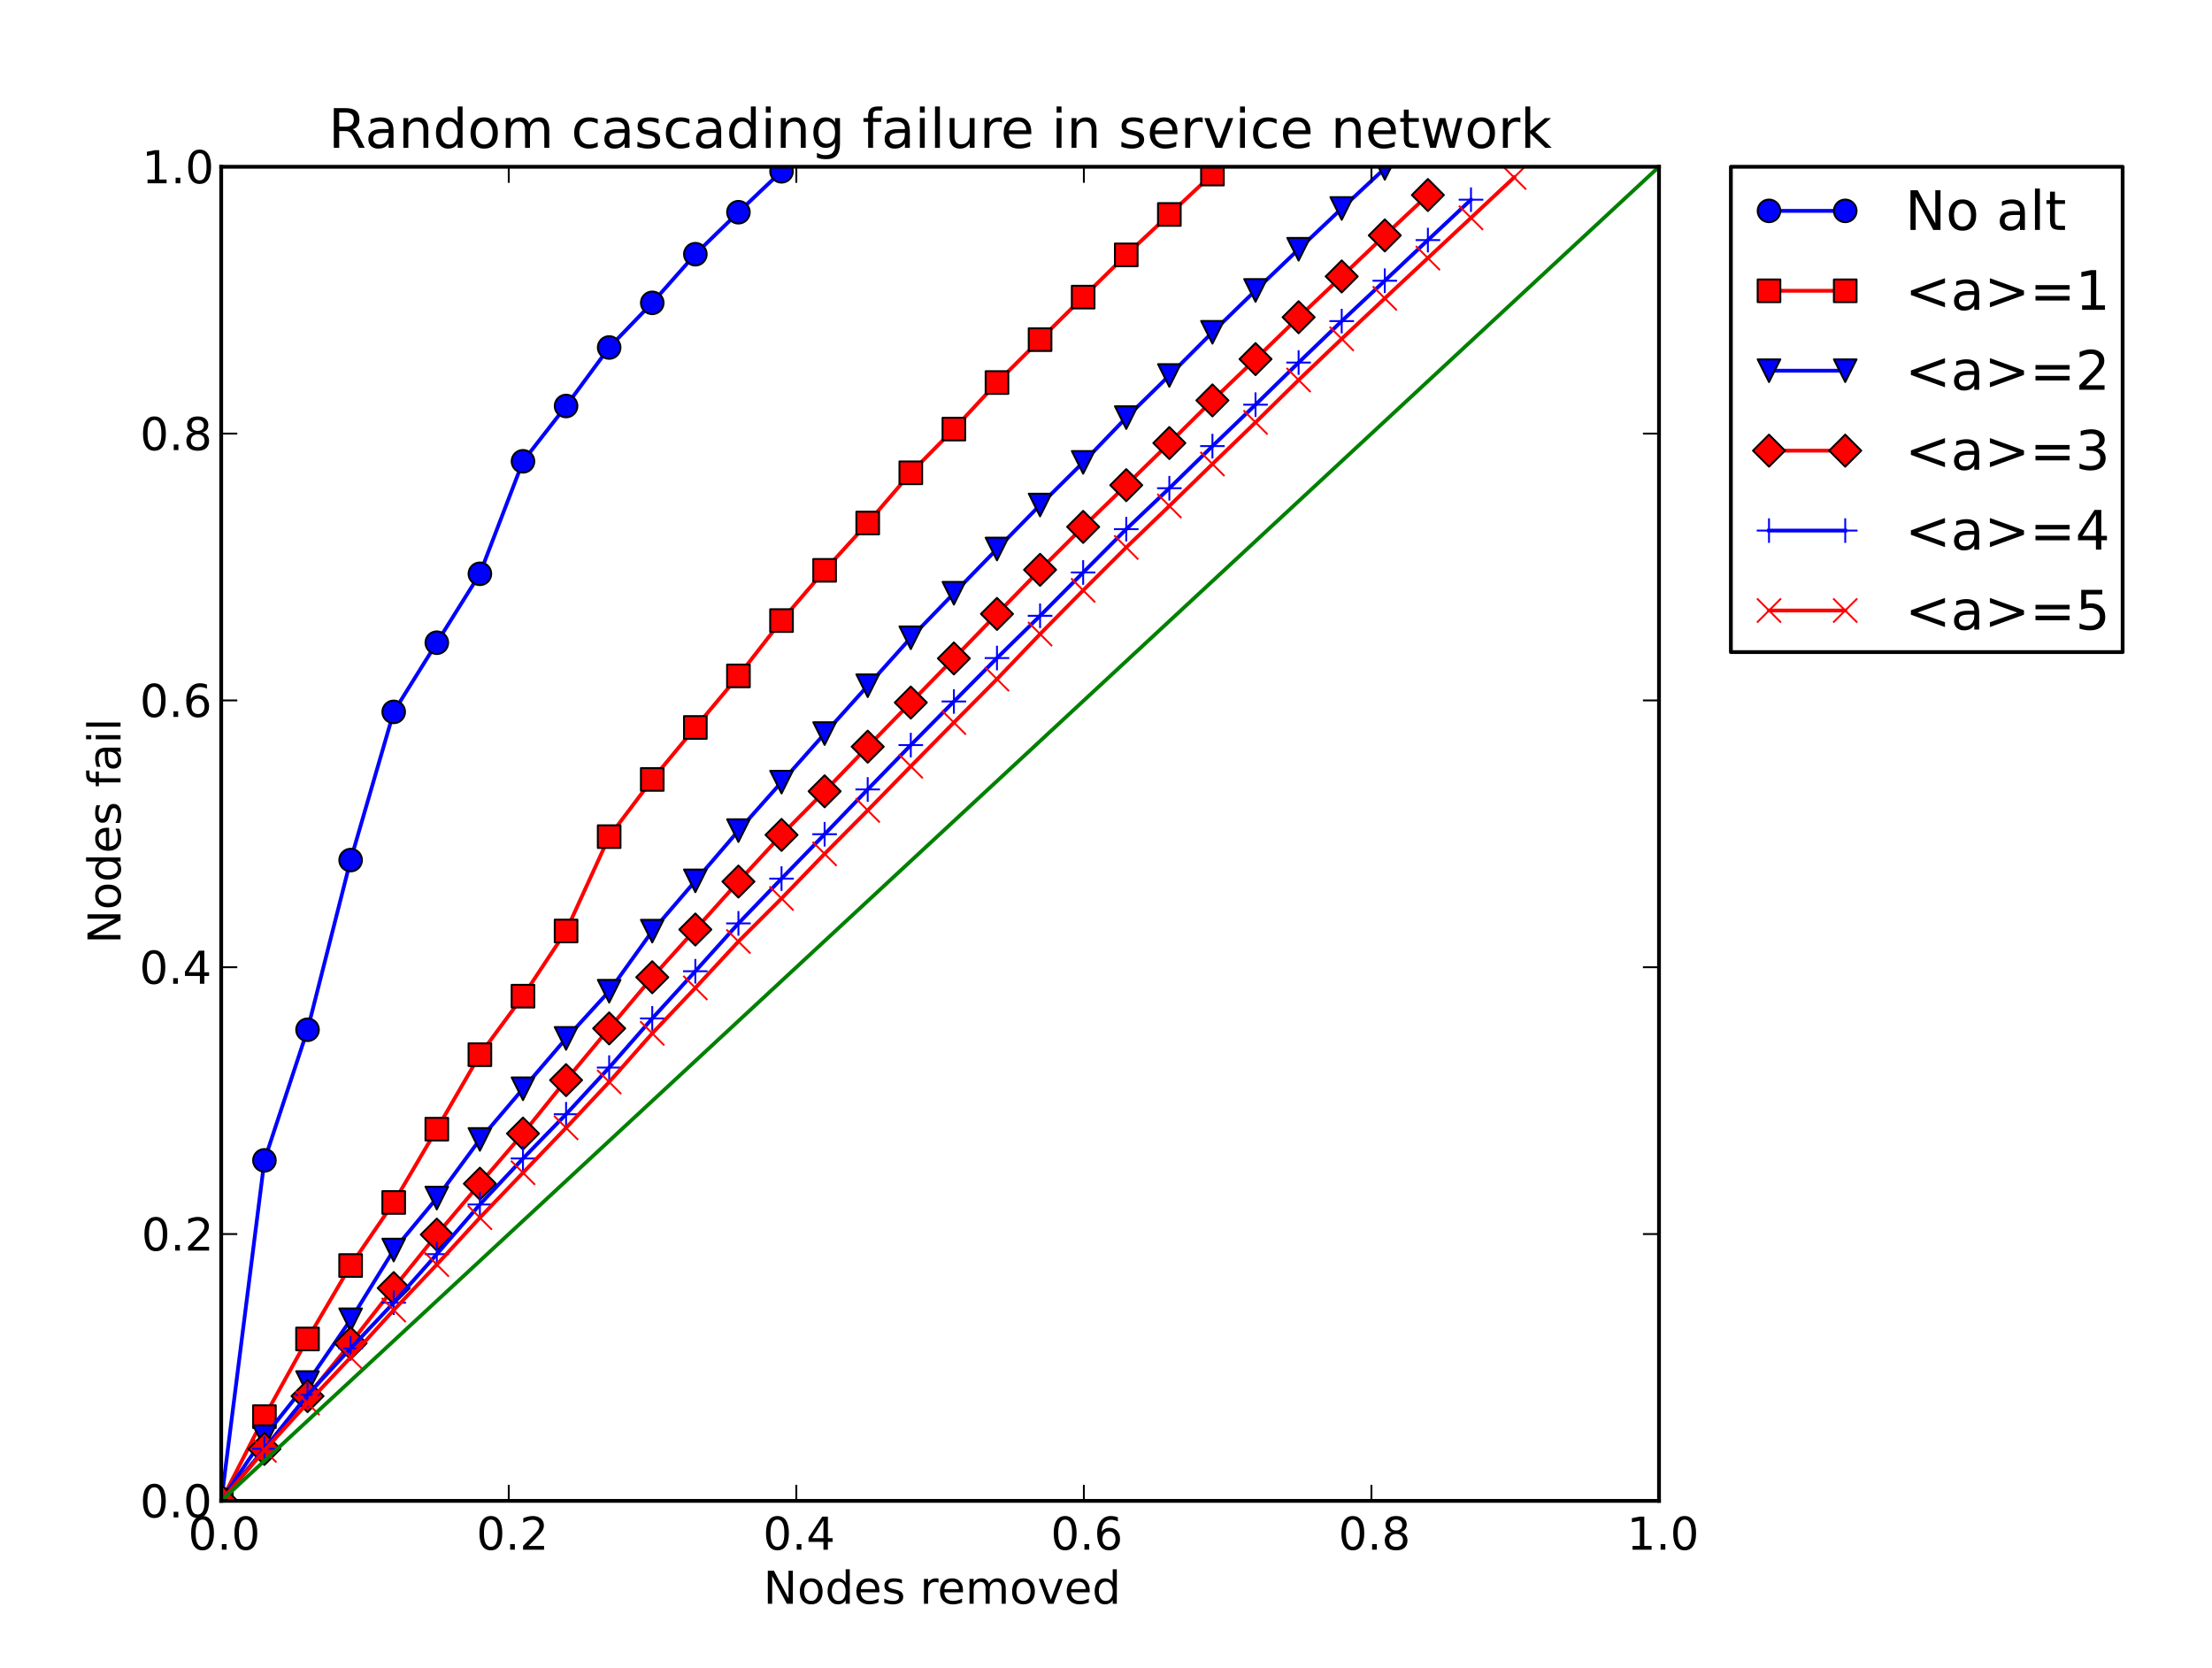 <?xml version="1.0" encoding="utf-8" standalone="no"?>
<!DOCTYPE svg PUBLIC "-//W3C//DTD SVG 1.1//EN"
  "http://www.w3.org/Graphics/SVG/1.1/DTD/svg11.dtd">
<!-- Created with matplotlib (http://matplotlib.sourceforge.net/) -->
<svg height="441pt" version="1.1" viewBox="0 0 585 441" width="585pt" xmlns="http://www.w3.org/2000/svg" xmlns:xlink="http://www.w3.org/1999/xlink">
 <defs>
  <style type="text/css">
*{stroke-linecap:square;stroke-linejoin:round;}
  </style>
 </defs>
 <g id="figure_1">
  <g id="patch_1">
   <path d="
M0 441
L585 441
L585 0
L0 0
z
" style="fill:#ffffff;"/>
  </g>
  <g id="axes_1">
   <g id="patch_2">
    <path d="
M58.5 396.9
L438.75 396.9
L438.75 44.1
L58.5 44.1
z
" style="fill:#ffffff;"/>
   </g>
   <g id="line2d_1">
    <path clip-path="url(#p9a3385484c)" d="
M58.538 396.865
L69.934 306.85
L81.33 272.31
L92.726 227.443
L104.122 188.251
L115.519 169.959
L126.915 151.737
L138.311 121.991
L149.707 107.364
L161.103 91.892
L172.499 80.085
L183.895 67.221
L195.291 56.118
L206.687 45.298" style="fill:none;stroke:#0000ff;"/>
    <defs>
     <path d="
M0 3
C0.796 3 1.559 2.684 2.121 2.121
C2.684 1.559 3 0.796 3 0
C3 -0.796 2.684 -1.559 2.121 -2.121
C1.559 -2.684 0.796 -3 0 -3
C-0.796 -3 -1.559 -2.684 -2.121 -2.121
C-2.684 -1.559 -3 -0.796 -3 0
C-3 0.796 -2.684 1.559 -2.121 2.121
C-1.559 2.684 -0.796 3 0 3
z
" id="m97ccdbe907" style="stroke:#000000;stroke-linecap:butt;stroke-width:0.5;"/>
    </defs>
    <g clip-path="url(#p9a3385484c)">
     <use style="fill:#0000ff;stroke:#000000;stroke-linecap:butt;stroke-width:0.5;" x="58.538" xlink:href="#m97ccdbe907" y="396.865"/>
     <use style="fill:#0000ff;stroke:#000000;stroke-linecap:butt;stroke-width:0.5;" x="69.934" xlink:href="#m97ccdbe907" y="306.85"/>
     <use style="fill:#0000ff;stroke:#000000;stroke-linecap:butt;stroke-width:0.5;" x="81.33" xlink:href="#m97ccdbe907" y="272.31"/>
     <use style="fill:#0000ff;stroke:#000000;stroke-linecap:butt;stroke-width:0.5;" x="92.726" xlink:href="#m97ccdbe907" y="227.443"/>
     <use style="fill:#0000ff;stroke:#000000;stroke-linecap:butt;stroke-width:0.5;" x="104.122" xlink:href="#m97ccdbe907" y="188.251"/>
     <use style="fill:#0000ff;stroke:#000000;stroke-linecap:butt;stroke-width:0.5;" x="115.519" xlink:href="#m97ccdbe907" y="169.959"/>
     <use style="fill:#0000ff;stroke:#000000;stroke-linecap:butt;stroke-width:0.5;" x="126.915" xlink:href="#m97ccdbe907" y="151.737"/>
     <use style="fill:#0000ff;stroke:#000000;stroke-linecap:butt;stroke-width:0.5;" x="138.311" xlink:href="#m97ccdbe907" y="121.991"/>
     <use style="fill:#0000ff;stroke:#000000;stroke-linecap:butt;stroke-width:0.5;" x="149.707" xlink:href="#m97ccdbe907" y="107.364"/>
     <use style="fill:#0000ff;stroke:#000000;stroke-linecap:butt;stroke-width:0.5;" x="161.103" xlink:href="#m97ccdbe907" y="91.892"/>
     <use style="fill:#0000ff;stroke:#000000;stroke-linecap:butt;stroke-width:0.5;" x="172.499" xlink:href="#m97ccdbe907" y="80.085"/>
     <use style="fill:#0000ff;stroke:#000000;stroke-linecap:butt;stroke-width:0.5;" x="183.895" xlink:href="#m97ccdbe907" y="67.221"/>
     <use style="fill:#0000ff;stroke:#000000;stroke-linecap:butt;stroke-width:0.5;" x="195.291" xlink:href="#m97ccdbe907" y="56.118"/>
     <use style="fill:#0000ff;stroke:#000000;stroke-linecap:butt;stroke-width:0.5;" x="206.687" xlink:href="#m97ccdbe907" y="45.298"/>
    </g>
   </g>
   <g id="line2d_2">
    <path clip-path="url(#p9a3385484c)" d="
M58.538 396.865
L69.934 374.625
L81.33 354.078
L92.726 334.658
L104.122 317.987
L115.519 298.602
L126.915 278.901
L138.311 263.428
L149.707 246.193
L161.103 221.24
L172.499 206.12
L183.895 192.375
L195.291 178.735
L206.687 164.108
L218.083 150.821
L229.48 138.309
L240.876 125.022
L252.272 113.462
L263.668 101.161
L275.064 89.812
L286.46 78.569
L297.856 67.397
L309.252 56.718
L320.648 46.038" style="fill:none;stroke:#ff0000;"/>
    <defs>
     <path d="
M-3 3
L3 3
L3 -3
L-3 -3
z
" id="ma6b753e2be" style="stroke:#000000;stroke-linecap:butt;stroke-linejoin:miter;stroke-width:0.5;"/>
    </defs>
    <g clip-path="url(#p9a3385484c)">
     <use style="fill:#ff0000;stroke:#000000;stroke-linecap:butt;stroke-linejoin:miter;stroke-width:0.5;" x="58.538" xlink:href="#ma6b753e2be" y="396.865"/>
     <use style="fill:#ff0000;stroke:#000000;stroke-linecap:butt;stroke-linejoin:miter;stroke-width:0.5;" x="69.934" xlink:href="#ma6b753e2be" y="374.625"/>
     <use style="fill:#ff0000;stroke:#000000;stroke-linecap:butt;stroke-linejoin:miter;stroke-width:0.5;" x="81.33" xlink:href="#ma6b753e2be" y="354.078"/>
     <use style="fill:#ff0000;stroke:#000000;stroke-linecap:butt;stroke-linejoin:miter;stroke-width:0.5;" x="92.726" xlink:href="#ma6b753e2be" y="334.658"/>
     <use style="fill:#ff0000;stroke:#000000;stroke-linecap:butt;stroke-linejoin:miter;stroke-width:0.5;" x="104.122" xlink:href="#ma6b753e2be" y="317.987"/>
     <use style="fill:#ff0000;stroke:#000000;stroke-linecap:butt;stroke-linejoin:miter;stroke-width:0.5;" x="115.519" xlink:href="#ma6b753e2be" y="298.602"/>
     <use style="fill:#ff0000;stroke:#000000;stroke-linecap:butt;stroke-linejoin:miter;stroke-width:0.5;" x="126.915" xlink:href="#ma6b753e2be" y="278.901"/>
     <use style="fill:#ff0000;stroke:#000000;stroke-linecap:butt;stroke-linejoin:miter;stroke-width:0.5;" x="138.311" xlink:href="#ma6b753e2be" y="263.428"/>
     <use style="fill:#ff0000;stroke:#000000;stroke-linecap:butt;stroke-linejoin:miter;stroke-width:0.5;" x="149.707" xlink:href="#ma6b753e2be" y="246.193"/>
     <use style="fill:#ff0000;stroke:#000000;stroke-linecap:butt;stroke-linejoin:miter;stroke-width:0.5;" x="161.103" xlink:href="#ma6b753e2be" y="221.24"/>
     <use style="fill:#ff0000;stroke:#000000;stroke-linecap:butt;stroke-linejoin:miter;stroke-width:0.5;" x="172.499" xlink:href="#ma6b753e2be" y="206.12"/>
     <use style="fill:#ff0000;stroke:#000000;stroke-linecap:butt;stroke-linejoin:miter;stroke-width:0.5;" x="183.895" xlink:href="#ma6b753e2be" y="192.375"/>
     <use style="fill:#ff0000;stroke:#000000;stroke-linecap:butt;stroke-linejoin:miter;stroke-width:0.5;" x="195.291" xlink:href="#ma6b753e2be" y="178.735"/>
     <use style="fill:#ff0000;stroke:#000000;stroke-linecap:butt;stroke-linejoin:miter;stroke-width:0.5;" x="206.687" xlink:href="#ma6b753e2be" y="164.108"/>
     <use style="fill:#ff0000;stroke:#000000;stroke-linecap:butt;stroke-linejoin:miter;stroke-width:0.5;" x="218.083" xlink:href="#ma6b753e2be" y="150.821"/>
     <use style="fill:#ff0000;stroke:#000000;stroke-linecap:butt;stroke-linejoin:miter;stroke-width:0.5;" x="229.48" xlink:href="#ma6b753e2be" y="138.309"/>
     <use style="fill:#ff0000;stroke:#000000;stroke-linecap:butt;stroke-linejoin:miter;stroke-width:0.5;" x="240.876" xlink:href="#ma6b753e2be" y="125.022"/>
     <use style="fill:#ff0000;stroke:#000000;stroke-linecap:butt;stroke-linejoin:miter;stroke-width:0.5;" x="252.272" xlink:href="#ma6b753e2be" y="113.462"/>
     <use style="fill:#ff0000;stroke:#000000;stroke-linecap:butt;stroke-linejoin:miter;stroke-width:0.5;" x="263.668" xlink:href="#ma6b753e2be" y="101.161"/>
     <use style="fill:#ff0000;stroke:#000000;stroke-linecap:butt;stroke-linejoin:miter;stroke-width:0.5;" x="275.064" xlink:href="#ma6b753e2be" y="89.812"/>
     <use style="fill:#ff0000;stroke:#000000;stroke-linecap:butt;stroke-linejoin:miter;stroke-width:0.5;" x="286.46" xlink:href="#ma6b753e2be" y="78.569"/>
     <use style="fill:#ff0000;stroke:#000000;stroke-linecap:butt;stroke-linejoin:miter;stroke-width:0.5;" x="297.856" xlink:href="#ma6b753e2be" y="67.397"/>
     <use style="fill:#ff0000;stroke:#000000;stroke-linecap:butt;stroke-linejoin:miter;stroke-width:0.5;" x="309.252" xlink:href="#ma6b753e2be" y="56.718"/>
     <use style="fill:#ff0000;stroke:#000000;stroke-linecap:butt;stroke-linejoin:miter;stroke-width:0.5;" x="320.648" xlink:href="#ma6b753e2be" y="46.038"/>
    </g>
   </g>
   <g id="line2d_3">
    <path clip-path="url(#p9a3385484c)" d="
M58.538 396.724
L69.934 379.912
L81.33 365.603
L92.726 349.002
L104.122 330.569
L115.519 316.824
L126.915 301.316
L138.311 287.923
L149.707 274.601
L161.103 262.124
L172.499 246.229
L183.895 232.941
L195.291 219.654
L206.687 206.825
L218.083 193.996
L229.48 181.343
L240.876 168.655
L252.272 156.883
L263.668 145.182
L275.064 133.551
L286.46 122.273
L297.856 110.431
L309.252 99.293
L320.648 87.874
L332.044 76.807
L343.441 65.916
L354.837 55.132
L366.233 44.523" style="fill:none;stroke:#0000ff;"/>
    <defs>
     <path d="
M-3.67394e-16 3
L3 -3
L-3 -3
z
" id="m120b559a98" style="stroke:#000000;stroke-linecap:butt;stroke-linejoin:miter;stroke-width:0.5;"/>
    </defs>
    <g clip-path="url(#p9a3385484c)">
     <use style="fill:#0000ff;stroke:#000000;stroke-linecap:butt;stroke-linejoin:miter;stroke-width:0.5;" x="58.538" xlink:href="#m120b559a98" y="396.724"/>
     <use style="fill:#0000ff;stroke:#000000;stroke-linecap:butt;stroke-linejoin:miter;stroke-width:0.5;" x="69.934" xlink:href="#m120b559a98" y="379.912"/>
     <use style="fill:#0000ff;stroke:#000000;stroke-linecap:butt;stroke-linejoin:miter;stroke-width:0.5;" x="81.33" xlink:href="#m120b559a98" y="365.603"/>
     <use style="fill:#0000ff;stroke:#000000;stroke-linecap:butt;stroke-linejoin:miter;stroke-width:0.5;" x="92.726" xlink:href="#m120b559a98" y="349.002"/>
     <use style="fill:#0000ff;stroke:#000000;stroke-linecap:butt;stroke-linejoin:miter;stroke-width:0.5;" x="104.122" xlink:href="#m120b559a98" y="330.569"/>
     <use style="fill:#0000ff;stroke:#000000;stroke-linecap:butt;stroke-linejoin:miter;stroke-width:0.5;" x="115.519" xlink:href="#m120b559a98" y="316.824"/>
     <use style="fill:#0000ff;stroke:#000000;stroke-linecap:butt;stroke-linejoin:miter;stroke-width:0.5;" x="126.915" xlink:href="#m120b559a98" y="301.316"/>
     <use style="fill:#0000ff;stroke:#000000;stroke-linecap:butt;stroke-linejoin:miter;stroke-width:0.5;" x="138.311" xlink:href="#m120b559a98" y="287.923"/>
     <use style="fill:#0000ff;stroke:#000000;stroke-linecap:butt;stroke-linejoin:miter;stroke-width:0.5;" x="149.707" xlink:href="#m120b559a98" y="274.601"/>
     <use style="fill:#0000ff;stroke:#000000;stroke-linecap:butt;stroke-linejoin:miter;stroke-width:0.5;" x="161.103" xlink:href="#m120b559a98" y="262.124"/>
     <use style="fill:#0000ff;stroke:#000000;stroke-linecap:butt;stroke-linejoin:miter;stroke-width:0.5;" x="172.499" xlink:href="#m120b559a98" y="246.229"/>
     <use style="fill:#0000ff;stroke:#000000;stroke-linecap:butt;stroke-linejoin:miter;stroke-width:0.5;" x="183.895" xlink:href="#m120b559a98" y="232.941"/>
     <use style="fill:#0000ff;stroke:#000000;stroke-linecap:butt;stroke-linejoin:miter;stroke-width:0.5;" x="195.291" xlink:href="#m120b559a98" y="219.654"/>
     <use style="fill:#0000ff;stroke:#000000;stroke-linecap:butt;stroke-linejoin:miter;stroke-width:0.5;" x="206.687" xlink:href="#m120b559a98" y="206.825"/>
     <use style="fill:#0000ff;stroke:#000000;stroke-linecap:butt;stroke-linejoin:miter;stroke-width:0.5;" x="218.083" xlink:href="#m120b559a98" y="193.996"/>
     <use style="fill:#0000ff;stroke:#000000;stroke-linecap:butt;stroke-linejoin:miter;stroke-width:0.5;" x="229.48" xlink:href="#m120b559a98" y="181.343"/>
     <use style="fill:#0000ff;stroke:#000000;stroke-linecap:butt;stroke-linejoin:miter;stroke-width:0.5;" x="240.876" xlink:href="#m120b559a98" y="168.655"/>
     <use style="fill:#0000ff;stroke:#000000;stroke-linecap:butt;stroke-linejoin:miter;stroke-width:0.5;" x="252.272" xlink:href="#m120b559a98" y="156.883"/>
     <use style="fill:#0000ff;stroke:#000000;stroke-linecap:butt;stroke-linejoin:miter;stroke-width:0.5;" x="263.668" xlink:href="#m120b559a98" y="145.182"/>
     <use style="fill:#0000ff;stroke:#000000;stroke-linecap:butt;stroke-linejoin:miter;stroke-width:0.5;" x="275.064" xlink:href="#m120b559a98" y="133.551"/>
     <use style="fill:#0000ff;stroke:#000000;stroke-linecap:butt;stroke-linejoin:miter;stroke-width:0.5;" x="286.46" xlink:href="#m120b559a98" y="122.273"/>
     <use style="fill:#0000ff;stroke:#000000;stroke-linecap:butt;stroke-linejoin:miter;stroke-width:0.5;" x="297.856" xlink:href="#m120b559a98" y="110.431"/>
     <use style="fill:#0000ff;stroke:#000000;stroke-linecap:butt;stroke-linejoin:miter;stroke-width:0.5;" x="309.252" xlink:href="#m120b559a98" y="99.293"/>
     <use style="fill:#0000ff;stroke:#000000;stroke-linecap:butt;stroke-linejoin:miter;stroke-width:0.5;" x="320.648" xlink:href="#m120b559a98" y="87.874"/>
     <use style="fill:#0000ff;stroke:#000000;stroke-linecap:butt;stroke-linejoin:miter;stroke-width:0.5;" x="332.044" xlink:href="#m120b559a98" y="76.807"/>
     <use style="fill:#0000ff;stroke:#000000;stroke-linecap:butt;stroke-linejoin:miter;stroke-width:0.5;" x="343.441" xlink:href="#m120b559a98" y="65.917"/>
     <use style="fill:#0000ff;stroke:#000000;stroke-linecap:butt;stroke-linejoin:miter;stroke-width:0.5;" x="354.837" xlink:href="#m120b559a98" y="55.132"/>
     <use style="fill:#0000ff;stroke:#000000;stroke-linecap:butt;stroke-linejoin:miter;stroke-width:0.5;" x="366.233" xlink:href="#m120b559a98" y="44.523"/>
    </g>
   </g>
   <g id="line2d_4">
    <path clip-path="url(#p9a3385484c)" d="
M58.538 396.865
L69.934 383.155
L81.33 369.198
L92.726 355.205
L104.122 340.614
L115.519 326.481
L126.915 313.017
L138.311 299.765
L149.707 285.632
L161.103 271.957
L172.499 258.423
L183.895 245.806
L195.291 233.118
L206.687 220.782
L218.083 209.257
L229.48 197.45
L240.876 185.784
L252.272 174.118
L263.668 162.346
L275.064 150.68
L286.46 139.331
L297.856 128.3
L309.252 117.162
L320.648 105.884
L332.044 94.958
L343.441 83.891
L354.837 73.106
L366.233 62.251
L377.629 51.572" style="fill:none;stroke:#ff0000;"/>
    <defs>
     <path d="
M-3.33067e-16 4.243
L4.243 0
L5.55112e-16 -4.243
L-4.243 -8.88178e-16
z
" id="mbbe9bed2f2" style="stroke:#000000;stroke-linecap:butt;stroke-linejoin:miter;stroke-width:0.5;"/>
    </defs>
    <g clip-path="url(#p9a3385484c)">
     <use style="fill:#ff0000;stroke:#000000;stroke-linecap:butt;stroke-linejoin:miter;stroke-width:0.5;" x="58.538" xlink:href="#mbbe9bed2f2" y="396.865"/>
     <use style="fill:#ff0000;stroke:#000000;stroke-linecap:butt;stroke-linejoin:miter;stroke-width:0.5;" x="69.934" xlink:href="#mbbe9bed2f2" y="383.155"/>
     <use style="fill:#ff0000;stroke:#000000;stroke-linecap:butt;stroke-linejoin:miter;stroke-width:0.5;" x="81.33" xlink:href="#mbbe9bed2f2" y="369.198"/>
     <use style="fill:#ff0000;stroke:#000000;stroke-linecap:butt;stroke-linejoin:miter;stroke-width:0.5;" x="92.726" xlink:href="#mbbe9bed2f2" y="355.205"/>
     <use style="fill:#ff0000;stroke:#000000;stroke-linecap:butt;stroke-linejoin:miter;stroke-width:0.5;" x="104.122" xlink:href="#mbbe9bed2f2" y="340.614"/>
     <use style="fill:#ff0000;stroke:#000000;stroke-linecap:butt;stroke-linejoin:miter;stroke-width:0.5;" x="115.519" xlink:href="#mbbe9bed2f2" y="326.481"/>
     <use style="fill:#ff0000;stroke:#000000;stroke-linecap:butt;stroke-linejoin:miter;stroke-width:0.5;" x="126.915" xlink:href="#mbbe9bed2f2" y="313.017"/>
     <use style="fill:#ff0000;stroke:#000000;stroke-linecap:butt;stroke-linejoin:miter;stroke-width:0.5;" x="138.311" xlink:href="#mbbe9bed2f2" y="299.765"/>
     <use style="fill:#ff0000;stroke:#000000;stroke-linecap:butt;stroke-linejoin:miter;stroke-width:0.5;" x="149.707" xlink:href="#mbbe9bed2f2" y="285.632"/>
     <use style="fill:#ff0000;stroke:#000000;stroke-linecap:butt;stroke-linejoin:miter;stroke-width:0.5;" x="161.103" xlink:href="#mbbe9bed2f2" y="271.957"/>
     <use style="fill:#ff0000;stroke:#000000;stroke-linecap:butt;stroke-linejoin:miter;stroke-width:0.5;" x="172.499" xlink:href="#mbbe9bed2f2" y="258.423"/>
     <use style="fill:#ff0000;stroke:#000000;stroke-linecap:butt;stroke-linejoin:miter;stroke-width:0.5;" x="183.895" xlink:href="#mbbe9bed2f2" y="245.806"/>
     <use style="fill:#ff0000;stroke:#000000;stroke-linecap:butt;stroke-linejoin:miter;stroke-width:0.5;" x="195.291" xlink:href="#mbbe9bed2f2" y="233.118"/>
     <use style="fill:#ff0000;stroke:#000000;stroke-linecap:butt;stroke-linejoin:miter;stroke-width:0.5;" x="206.687" xlink:href="#mbbe9bed2f2" y="220.782"/>
     <use style="fill:#ff0000;stroke:#000000;stroke-linecap:butt;stroke-linejoin:miter;stroke-width:0.5;" x="218.083" xlink:href="#mbbe9bed2f2" y="209.257"/>
     <use style="fill:#ff0000;stroke:#000000;stroke-linecap:butt;stroke-linejoin:miter;stroke-width:0.5;" x="229.48" xlink:href="#mbbe9bed2f2" y="197.45"/>
     <use style="fill:#ff0000;stroke:#000000;stroke-linecap:butt;stroke-linejoin:miter;stroke-width:0.5;" x="240.876" xlink:href="#mbbe9bed2f2" y="185.784"/>
     <use style="fill:#ff0000;stroke:#000000;stroke-linecap:butt;stroke-linejoin:miter;stroke-width:0.5;" x="252.272" xlink:href="#mbbe9bed2f2" y="174.118"/>
     <use style="fill:#ff0000;stroke:#000000;stroke-linecap:butt;stroke-linejoin:miter;stroke-width:0.5;" x="263.668" xlink:href="#mbbe9bed2f2" y="162.346"/>
     <use style="fill:#ff0000;stroke:#000000;stroke-linecap:butt;stroke-linejoin:miter;stroke-width:0.5;" x="275.064" xlink:href="#mbbe9bed2f2" y="150.68"/>
     <use style="fill:#ff0000;stroke:#000000;stroke-linecap:butt;stroke-linejoin:miter;stroke-width:0.5;" x="286.46" xlink:href="#mbbe9bed2f2" y="139.331"/>
     <use style="fill:#ff0000;stroke:#000000;stroke-linecap:butt;stroke-linejoin:miter;stroke-width:0.5;" x="297.856" xlink:href="#mbbe9bed2f2" y="128.3"/>
     <use style="fill:#ff0000;stroke:#000000;stroke-linecap:butt;stroke-linejoin:miter;stroke-width:0.5;" x="309.252" xlink:href="#mbbe9bed2f2" y="117.162"/>
     <use style="fill:#ff0000;stroke:#000000;stroke-linecap:butt;stroke-linejoin:miter;stroke-width:0.5;" x="320.648" xlink:href="#mbbe9bed2f2" y="105.884"/>
     <use style="fill:#ff0000;stroke:#000000;stroke-linecap:butt;stroke-linejoin:miter;stroke-width:0.5;" x="332.044" xlink:href="#mbbe9bed2f2" y="94.958"/>
     <use style="fill:#ff0000;stroke:#000000;stroke-linecap:butt;stroke-linejoin:miter;stroke-width:0.5;" x="343.441" xlink:href="#mbbe9bed2f2" y="83.891"/>
     <use style="fill:#ff0000;stroke:#000000;stroke-linecap:butt;stroke-linejoin:miter;stroke-width:0.5;" x="354.837" xlink:href="#mbbe9bed2f2" y="73.106"/>
     <use style="fill:#ff0000;stroke:#000000;stroke-linecap:butt;stroke-linejoin:miter;stroke-width:0.5;" x="366.233" xlink:href="#mbbe9bed2f2" y="62.251"/>
     <use style="fill:#ff0000;stroke:#000000;stroke-linecap:butt;stroke-linejoin:miter;stroke-width:0.5;" x="377.629" xlink:href="#mbbe9bed2f2" y="51.572"/>
    </g>
   </g>
   <g id="line2d_5">
    <path clip-path="url(#p9a3385484c)" d="
M58.538 396.865
L69.934 383.119
L81.33 368.88
L92.726 356.58
L104.122 344.491
L115.519 331.662
L126.915 318.516
L138.311 306.356
L149.707 294.655
L161.103 282.319
L172.499 269.314
L183.895 256.837
L195.291 244.184
L206.687 232.342
L218.083 220.606
L229.48 208.763
L240.876 197.027
L252.272 185.502
L263.668 174.012
L275.064 162.84
L286.46 151.385
L297.856 139.93
L309.252 129.11
L320.648 117.973
L332.044 107.012
L343.441 95.874
L354.837 84.913
L366.233 74.234
L377.629 63.485
L389.025 52.806" style="fill:none;stroke:#0000ff;"/>
    <defs>
     <path d="
M-3 0
L3 0
M0 3
L0 -3" id="meed6b43e94" style="stroke:#0000ff;stroke-linecap:butt;stroke-width:0.5;"/>
    </defs>
    <g clip-path="url(#p9a3385484c)">
     <use style="fill:#0000ff;stroke:#0000ff;stroke-linecap:butt;stroke-width:0.5;" x="58.538" xlink:href="#meed6b43e94" y="396.865"/>
     <use style="fill:#0000ff;stroke:#0000ff;stroke-linecap:butt;stroke-width:0.5;" x="69.934" xlink:href="#meed6b43e94" y="383.119"/>
     <use style="fill:#0000ff;stroke:#0000ff;stroke-linecap:butt;stroke-width:0.5;" x="81.33" xlink:href="#meed6b43e94" y="368.88"/>
     <use style="fill:#0000ff;stroke:#0000ff;stroke-linecap:butt;stroke-width:0.5;" x="92.726" xlink:href="#meed6b43e94" y="356.58"/>
     <use style="fill:#0000ff;stroke:#0000ff;stroke-linecap:butt;stroke-width:0.5;" x="104.122" xlink:href="#meed6b43e94" y="344.491"/>
     <use style="fill:#0000ff;stroke:#0000ff;stroke-linecap:butt;stroke-width:0.5;" x="115.519" xlink:href="#meed6b43e94" y="331.662"/>
     <use style="fill:#0000ff;stroke:#0000ff;stroke-linecap:butt;stroke-width:0.5;" x="126.915" xlink:href="#meed6b43e94" y="318.516"/>
     <use style="fill:#0000ff;stroke:#0000ff;stroke-linecap:butt;stroke-width:0.5;" x="138.311" xlink:href="#meed6b43e94" y="306.356"/>
     <use style="fill:#0000ff;stroke:#0000ff;stroke-linecap:butt;stroke-width:0.5;" x="149.707" xlink:href="#meed6b43e94" y="294.655"/>
     <use style="fill:#0000ff;stroke:#0000ff;stroke-linecap:butt;stroke-width:0.5;" x="161.103" xlink:href="#meed6b43e94" y="282.319"/>
     <use style="fill:#0000ff;stroke:#0000ff;stroke-linecap:butt;stroke-width:0.5;" x="172.499" xlink:href="#meed6b43e94" y="269.314"/>
     <use style="fill:#0000ff;stroke:#0000ff;stroke-linecap:butt;stroke-width:0.5;" x="183.895" xlink:href="#meed6b43e94" y="256.837"/>
     <use style="fill:#0000ff;stroke:#0000ff;stroke-linecap:butt;stroke-width:0.5;" x="195.291" xlink:href="#meed6b43e94" y="244.184"/>
     <use style="fill:#0000ff;stroke:#0000ff;stroke-linecap:butt;stroke-width:0.5;" x="206.687" xlink:href="#meed6b43e94" y="232.342"/>
     <use style="fill:#0000ff;stroke:#0000ff;stroke-linecap:butt;stroke-width:0.5;" x="218.083" xlink:href="#meed6b43e94" y="220.606"/>
     <use style="fill:#0000ff;stroke:#0000ff;stroke-linecap:butt;stroke-width:0.5;" x="229.48" xlink:href="#meed6b43e94" y="208.763"/>
     <use style="fill:#0000ff;stroke:#0000ff;stroke-linecap:butt;stroke-width:0.5;" x="240.876" xlink:href="#meed6b43e94" y="197.027"/>
     <use style="fill:#0000ff;stroke:#0000ff;stroke-linecap:butt;stroke-width:0.5;" x="252.272" xlink:href="#meed6b43e94" y="185.502"/>
     <use style="fill:#0000ff;stroke:#0000ff;stroke-linecap:butt;stroke-width:0.5;" x="263.668" xlink:href="#meed6b43e94" y="174.012"/>
     <use style="fill:#0000ff;stroke:#0000ff;stroke-linecap:butt;stroke-width:0.5;" x="275.064" xlink:href="#meed6b43e94" y="162.84"/>
     <use style="fill:#0000ff;stroke:#0000ff;stroke-linecap:butt;stroke-width:0.5;" x="286.46" xlink:href="#meed6b43e94" y="151.385"/>
     <use style="fill:#0000ff;stroke:#0000ff;stroke-linecap:butt;stroke-width:0.5;" x="297.856" xlink:href="#meed6b43e94" y="139.93"/>
     <use style="fill:#0000ff;stroke:#0000ff;stroke-linecap:butt;stroke-width:0.5;" x="309.252" xlink:href="#meed6b43e94" y="129.11"/>
     <use style="fill:#0000ff;stroke:#0000ff;stroke-linecap:butt;stroke-width:0.5;" x="320.648" xlink:href="#meed6b43e94" y="117.973"/>
     <use style="fill:#0000ff;stroke:#0000ff;stroke-linecap:butt;stroke-width:0.5;" x="332.044" xlink:href="#meed6b43e94" y="107.012"/>
     <use style="fill:#0000ff;stroke:#0000ff;stroke-linecap:butt;stroke-width:0.5;" x="343.441" xlink:href="#meed6b43e94" y="95.875"/>
     <use style="fill:#0000ff;stroke:#0000ff;stroke-linecap:butt;stroke-width:0.5;" x="354.837" xlink:href="#meed6b43e94" y="84.913"/>
     <use style="fill:#0000ff;stroke:#0000ff;stroke-linecap:butt;stroke-width:0.5;" x="366.233" xlink:href="#meed6b43e94" y="74.234"/>
     <use style="fill:#0000ff;stroke:#0000ff;stroke-linecap:butt;stroke-width:0.5;" x="377.629" xlink:href="#meed6b43e94" y="63.485"/>
     <use style="fill:#0000ff;stroke:#0000ff;stroke-linecap:butt;stroke-width:0.5;" x="389.025" xlink:href="#meed6b43e94" y="52.805"/>
    </g>
   </g>
   <g id="line2d_6">
    <path clip-path="url(#p9a3385484c)" d="
M58.538 396.865
L69.934 383.542
L81.33 371.03
L92.726 358.941
L104.122 346.43
L115.519 334.411
L126.915 322.005
L138.311 310.127
L149.707 298.25
L161.103 286.126
L172.499 273.261
L183.895 261.243
L195.291 248.978
L206.687 237.594
L218.083 225.787
L229.48 214.297
L240.876 202.631
L252.272 191.071
L263.668 179.581
L275.064 167.668
L286.46 156.108
L297.856 144.759
L309.252 133.798
L320.648 122.696
L332.044 111.699
L343.441 100.492
L354.837 89.601
L366.233 78.887
L377.629 68.243
L389.025 57.599
L400.421 46.92" style="fill:none;stroke:#ff0000;"/>
    <defs>
     <path d="
M-3 3
L3 -3
M-3 -3
L3 3" id="mc08ce01711" style="stroke:#ff0000;stroke-linecap:butt;stroke-width:0.5;"/>
    </defs>
    <g clip-path="url(#p9a3385484c)">
     <use style="fill:#ff0000;stroke:#ff0000;stroke-linecap:butt;stroke-width:0.5;" x="58.538" xlink:href="#mc08ce01711" y="396.865"/>
     <use style="fill:#ff0000;stroke:#ff0000;stroke-linecap:butt;stroke-width:0.5;" x="69.934" xlink:href="#mc08ce01711" y="383.542"/>
     <use style="fill:#ff0000;stroke:#ff0000;stroke-linecap:butt;stroke-width:0.5;" x="81.33" xlink:href="#mc08ce01711" y="371.03"/>
     <use style="fill:#ff0000;stroke:#ff0000;stroke-linecap:butt;stroke-width:0.5;" x="92.726" xlink:href="#mc08ce01711" y="358.941"/>
     <use style="fill:#ff0000;stroke:#ff0000;stroke-linecap:butt;stroke-width:0.5;" x="104.122" xlink:href="#mc08ce01711" y="346.43"/>
     <use style="fill:#ff0000;stroke:#ff0000;stroke-linecap:butt;stroke-width:0.5;" x="115.519" xlink:href="#mc08ce01711" y="334.411"/>
     <use style="fill:#ff0000;stroke:#ff0000;stroke-linecap:butt;stroke-width:0.5;" x="126.915" xlink:href="#mc08ce01711" y="322.005"/>
     <use style="fill:#ff0000;stroke:#ff0000;stroke-linecap:butt;stroke-width:0.5;" x="138.311" xlink:href="#mc08ce01711" y="310.127"/>
     <use style="fill:#ff0000;stroke:#ff0000;stroke-linecap:butt;stroke-width:0.5;" x="149.707" xlink:href="#mc08ce01711" y="298.25"/>
     <use style="fill:#ff0000;stroke:#ff0000;stroke-linecap:butt;stroke-width:0.5;" x="161.103" xlink:href="#mc08ce01711" y="286.126"/>
     <use style="fill:#ff0000;stroke:#ff0000;stroke-linecap:butt;stroke-width:0.5;" x="172.499" xlink:href="#mc08ce01711" y="273.261"/>
     <use style="fill:#ff0000;stroke:#ff0000;stroke-linecap:butt;stroke-width:0.5;" x="183.895" xlink:href="#mc08ce01711" y="261.243"/>
     <use style="fill:#ff0000;stroke:#ff0000;stroke-linecap:butt;stroke-width:0.5;" x="195.291" xlink:href="#mc08ce01711" y="248.978"/>
     <use style="fill:#ff0000;stroke:#ff0000;stroke-linecap:butt;stroke-width:0.5;" x="206.687" xlink:href="#mc08ce01711" y="237.594"/>
     <use style="fill:#ff0000;stroke:#ff0000;stroke-linecap:butt;stroke-width:0.5;" x="218.083" xlink:href="#mc08ce01711" y="225.787"/>
     <use style="fill:#ff0000;stroke:#ff0000;stroke-linecap:butt;stroke-width:0.5;" x="229.48" xlink:href="#mc08ce01711" y="214.297"/>
     <use style="fill:#ff0000;stroke:#ff0000;stroke-linecap:butt;stroke-width:0.5;" x="240.876" xlink:href="#mc08ce01711" y="202.631"/>
     <use style="fill:#ff0000;stroke:#ff0000;stroke-linecap:butt;stroke-width:0.5;" x="252.272" xlink:href="#mc08ce01711" y="191.071"/>
     <use style="fill:#ff0000;stroke:#ff0000;stroke-linecap:butt;stroke-width:0.5;" x="263.668" xlink:href="#mc08ce01711" y="179.581"/>
     <use style="fill:#ff0000;stroke:#ff0000;stroke-linecap:butt;stroke-width:0.5;" x="275.064" xlink:href="#mc08ce01711" y="167.668"/>
     <use style="fill:#ff0000;stroke:#ff0000;stroke-linecap:butt;stroke-width:0.5;" x="286.46" xlink:href="#mc08ce01711" y="156.108"/>
     <use style="fill:#ff0000;stroke:#ff0000;stroke-linecap:butt;stroke-width:0.5;" x="297.856" xlink:href="#mc08ce01711" y="144.759"/>
     <use style="fill:#ff0000;stroke:#ff0000;stroke-linecap:butt;stroke-width:0.5;" x="309.252" xlink:href="#mc08ce01711" y="133.798"/>
     <use style="fill:#ff0000;stroke:#ff0000;stroke-linecap:butt;stroke-width:0.5;" x="320.648" xlink:href="#mc08ce01711" y="122.696"/>
     <use style="fill:#ff0000;stroke:#ff0000;stroke-linecap:butt;stroke-width:0.5;" x="332.044" xlink:href="#mc08ce01711" y="111.699"/>
     <use style="fill:#ff0000;stroke:#ff0000;stroke-linecap:butt;stroke-width:0.5;" x="343.441" xlink:href="#mc08ce01711" y="100.492"/>
     <use style="fill:#ff0000;stroke:#ff0000;stroke-linecap:butt;stroke-width:0.5;" x="354.837" xlink:href="#mc08ce01711" y="89.601"/>
     <use style="fill:#ff0000;stroke:#ff0000;stroke-linecap:butt;stroke-width:0.5;" x="366.233" xlink:href="#mc08ce01711" y="78.887"/>
     <use style="fill:#ff0000;stroke:#ff0000;stroke-linecap:butt;stroke-width:0.5;" x="377.629" xlink:href="#mc08ce01711" y="68.243"/>
     <use style="fill:#ff0000;stroke:#ff0000;stroke-linecap:butt;stroke-width:0.5;" x="389.025" xlink:href="#mc08ce01711" y="57.599"/>
     <use style="fill:#ff0000;stroke:#ff0000;stroke-linecap:butt;stroke-width:0.5;" x="400.421" xlink:href="#mc08ce01711" y="46.92"/>
    </g>
   </g>
   <g id="line2d_7">
    <path clip-path="url(#p9a3385484c)" d="
M58.5 396.9
L438.294 44.523" style="fill:none;stroke:#008000;"/>
   </g>
   <g id="matplotlib.axis_1">
    <g id="xtick_1">
     <g id="line2d_8">
      <defs>
       <path d="
M0 0
L0 -4" id="m0012dd4eef" style="stroke:#000000;stroke-linecap:butt;stroke-width:0.5;"/>
      </defs>
      <g>
       <use style="stroke:#000000;stroke-linecap:butt;stroke-width:0.5;" x="58.5" xlink:href="#m0012dd4eef" y="396.9"/>
      </g>
     </g>
     <g id="line2d_9">
      <defs>
       <path d="
M0 0
L0 4" id="m476344969c" style="stroke:#000000;stroke-linecap:butt;stroke-width:0.5;"/>
      </defs>
      <g>
       <use style="stroke:#000000;stroke-linecap:butt;stroke-width:0.5;" x="58.5" xlink:href="#m476344969c" y="44.1"/>
      </g>
     </g>
     <g id="text_1">
      <!-- 0.0 -->
      <defs>
       <path d="
M31.781 66.406
Q24.172 66.406 20.328 58.906
Q16.5 51.422 16.5 36.375
Q16.5 21.391 20.328 13.891
Q24.172 6.391 31.781 6.391
Q39.453 6.391 43.281 13.891
Q47.125 21.391 47.125 36.375
Q47.125 51.422 43.281 58.906
Q39.453 66.406 31.781 66.406
M31.781 74.219
Q44.047 74.219 50.516 64.516
Q56.984 54.828 56.984 36.375
Q56.984 17.969 50.516 8.266
Q44.047 -1.422 31.781 -1.422
Q19.531 -1.422 13.062 8.266
Q6.594 17.969 6.594 36.375
Q6.594 54.828 13.062 64.516
Q19.531 74.219 31.781 74.219" id="DejaVuSans-30"/>
       <path d="
M10.688 12.406
L21 12.406
L21 0
L10.688 0
z
" id="DejaVuSans-2e"/>
      </defs>
      <g transform="translate(49.752 409.806)scale(0.12 -0.12)">
       <use xlink:href="#DejaVuSans-30"/>
       <use x="63.623" xlink:href="#DejaVuSans-2e"/>
       <use x="95.41" xlink:href="#DejaVuSans-30"/>
      </g>
     </g>
    </g>
    <g id="xtick_2">
     <g id="line2d_10">
      <g>
       <use style="stroke:#000000;stroke-linecap:butt;stroke-width:0.5;" x="134.55" xlink:href="#m0012dd4eef" y="396.9"/>
      </g>
     </g>
     <g id="line2d_11">
      <g>
       <use style="stroke:#000000;stroke-linecap:butt;stroke-width:0.5;" x="134.55" xlink:href="#m476344969c" y="44.1"/>
      </g>
     </g>
     <g id="text_2">
      <!-- 0.2 -->
      <defs>
       <path d="
M19.188 8.297
L53.609 8.297
L53.609 0
L7.328 0
L7.328 8.297
Q12.938 14.109 22.625 23.891
Q32.328 33.688 34.812 36.531
Q39.547 41.844 41.422 45.531
Q43.312 49.219 43.312 52.781
Q43.312 58.594 39.234 62.25
Q35.156 65.922 28.609 65.922
Q23.969 65.922 18.812 64.312
Q13.672 62.703 7.812 59.422
L7.812 69.391
Q13.766 71.781 18.938 73
Q24.125 74.219 28.422 74.219
Q39.75 74.219 46.484 68.547
Q53.219 62.891 53.219 53.422
Q53.219 48.922 51.531 44.891
Q49.859 40.875 45.406 35.406
Q44.188 33.984 37.641 27.219
Q31.109 20.453 19.188 8.297" id="DejaVuSans-32"/>
      </defs>
      <g transform="translate(126.005 409.806)scale(0.12 -0.12)">
       <use xlink:href="#DejaVuSans-30"/>
       <use x="63.623" xlink:href="#DejaVuSans-2e"/>
       <use x="95.41" xlink:href="#DejaVuSans-32"/>
      </g>
     </g>
    </g>
    <g id="xtick_3">
     <g id="line2d_12">
      <g>
       <use style="stroke:#000000;stroke-linecap:butt;stroke-width:0.5;" x="210.6" xlink:href="#m0012dd4eef" y="396.9"/>
      </g>
     </g>
     <g id="line2d_13">
      <g>
       <use style="stroke:#000000;stroke-linecap:butt;stroke-width:0.5;" x="210.6" xlink:href="#m476344969c" y="44.1"/>
      </g>
     </g>
     <g id="text_3">
      <!-- 0.4 -->
      <defs>
       <path d="
M37.797 64.312
L12.891 25.391
L37.797 25.391
z

M35.203 72.906
L47.609 72.906
L47.609 25.391
L58.016 25.391
L58.016 17.188
L47.609 17.188
L47.609 0
L37.797 0
L37.797 17.188
L4.891 17.188
L4.891 26.703
z
" id="DejaVuSans-34"/>
      </defs>
      <g transform="translate(201.79 409.806)scale(0.12 -0.12)">
       <use xlink:href="#DejaVuSans-30"/>
       <use x="63.623" xlink:href="#DejaVuSans-2e"/>
       <use x="95.41" xlink:href="#DejaVuSans-34"/>
      </g>
     </g>
    </g>
    <g id="xtick_4">
     <g id="line2d_14">
      <g>
       <use style="stroke:#000000;stroke-linecap:butt;stroke-width:0.5;" x="286.65" xlink:href="#m0012dd4eef" y="396.9"/>
      </g>
     </g>
     <g id="line2d_15">
      <g>
       <use style="stroke:#000000;stroke-linecap:butt;stroke-width:0.5;" x="286.65" xlink:href="#m476344969c" y="44.1"/>
      </g>
     </g>
     <g id="text_4">
      <!-- 0.6 -->
      <defs>
       <path d="
M33.016 40.375
Q26.375 40.375 22.484 35.828
Q18.609 31.297 18.609 23.391
Q18.609 15.531 22.484 10.953
Q26.375 6.391 33.016 6.391
Q39.656 6.391 43.531 10.953
Q47.406 15.531 47.406 23.391
Q47.406 31.297 43.531 35.828
Q39.656 40.375 33.016 40.375
M52.594 71.297
L52.594 62.312
Q48.875 64.062 45.094 64.984
Q41.312 65.922 37.594 65.922
Q27.828 65.922 22.672 59.328
Q17.531 52.734 16.797 39.406
Q19.672 43.656 24.016 45.922
Q28.375 48.188 33.594 48.188
Q44.578 48.188 50.953 41.516
Q57.328 34.859 57.328 23.391
Q57.328 12.156 50.688 5.359
Q44.047 -1.422 33.016 -1.422
Q20.359 -1.422 13.672 8.266
Q6.984 17.969 6.984 36.375
Q6.984 53.656 15.188 63.938
Q23.391 74.219 37.203 74.219
Q40.922 74.219 44.703 73.484
Q48.484 72.75 52.594 71.297" id="DejaVuSans-36"/>
      </defs>
      <g transform="translate(277.882 409.806)scale(0.12 -0.12)">
       <use xlink:href="#DejaVuSans-30"/>
       <use x="63.623" xlink:href="#DejaVuSans-2e"/>
       <use x="95.41" xlink:href="#DejaVuSans-36"/>
      </g>
     </g>
    </g>
    <g id="xtick_5">
     <g id="line2d_16">
      <g>
       <use style="stroke:#000000;stroke-linecap:butt;stroke-width:0.5;" x="362.7" xlink:href="#m0012dd4eef" y="396.9"/>
      </g>
     </g>
     <g id="line2d_17">
      <g>
       <use style="stroke:#000000;stroke-linecap:butt;stroke-width:0.5;" x="362.7" xlink:href="#m476344969c" y="44.1"/>
      </g>
     </g>
     <g id="text_5">
      <!-- 0.8 -->
      <defs>
       <path d="
M31.781 34.625
Q24.75 34.625 20.719 30.859
Q16.703 27.094 16.703 20.516
Q16.703 13.922 20.719 10.156
Q24.75 6.391 31.781 6.391
Q38.812 6.391 42.859 10.172
Q46.922 13.969 46.922 20.516
Q46.922 27.094 42.891 30.859
Q38.875 34.625 31.781 34.625
M21.922 38.812
Q15.578 40.375 12.031 44.719
Q8.5 49.078 8.5 55.328
Q8.5 64.062 14.719 69.141
Q20.953 74.219 31.781 74.219
Q42.672 74.219 48.875 69.141
Q55.078 64.062 55.078 55.328
Q55.078 49.078 51.531 44.719
Q48 40.375 41.703 38.812
Q48.828 37.156 52.797 32.312
Q56.781 27.484 56.781 20.516
Q56.781 9.906 50.312 4.234
Q43.844 -1.422 31.781 -1.422
Q19.734 -1.422 13.25 4.234
Q6.781 9.906 6.781 20.516
Q6.781 27.484 10.781 32.312
Q14.797 37.156 21.922 38.812
M18.312 54.391
Q18.312 48.734 21.844 45.562
Q25.391 42.391 31.781 42.391
Q38.141 42.391 41.719 45.562
Q45.312 48.734 45.312 54.391
Q45.312 60.062 41.719 63.234
Q38.141 66.406 31.781 66.406
Q25.391 66.406 21.844 63.234
Q18.312 60.062 18.312 54.391" id="DejaVuSans-38"/>
      </defs>
      <g transform="translate(353.964 409.806)scale(0.12 -0.12)">
       <use xlink:href="#DejaVuSans-30"/>
       <use x="63.623" xlink:href="#DejaVuSans-2e"/>
       <use x="95.41" xlink:href="#DejaVuSans-38"/>
      </g>
     </g>
    </g>
    <g id="xtick_6">
     <g id="line2d_18">
      <g>
       <use style="stroke:#000000;stroke-linecap:butt;stroke-width:0.5;" x="438.75" xlink:href="#m0012dd4eef" y="396.9"/>
      </g>
     </g>
     <g id="line2d_19">
      <g>
       <use style="stroke:#000000;stroke-linecap:butt;stroke-width:0.5;" x="438.75" xlink:href="#m476344969c" y="44.1"/>
      </g>
     </g>
     <g id="text_6">
      <!-- 1.0 -->
      <defs>
       <path d="
M12.406 8.297
L28.516 8.297
L28.516 63.922
L10.984 60.406
L10.984 69.391
L28.422 72.906
L38.281 72.906
L38.281 8.297
L54.391 8.297
L54.391 0
L12.406 0
z
" id="DejaVuSans-31"/>
      </defs>
      <g transform="translate(430.266 409.806)scale(0.12 -0.12)">
       <use xlink:href="#DejaVuSans-31"/>
       <use x="63.623" xlink:href="#DejaVuSans-2e"/>
       <use x="95.41" xlink:href="#DejaVuSans-30"/>
      </g>
     </g>
    </g>
    <g id="text_7">
     <!-- Nodes removed -->
     <defs>
      <path d="
M9.812 72.906
L23.094 72.906
L55.422 11.922
L55.422 72.906
L64.984 72.906
L64.984 0
L51.703 0
L19.391 60.984
L19.391 0
L9.812 0
z
" id="DejaVuSans-4e"/>
      <path d="
M2.984 54.688
L12.5 54.688
L29.594 8.797
L46.688 54.688
L56.203 54.688
L35.688 0
L23.484 0
z
" id="DejaVuSans-76"/>
      <path d="
M30.609 48.391
Q23.391 48.391 19.188 42.75
Q14.984 37.109 14.984 27.297
Q14.984 17.484 19.156 11.844
Q23.344 6.203 30.609 6.203
Q37.797 6.203 41.984 11.859
Q46.188 17.531 46.188 27.297
Q46.188 37.016 41.984 42.703
Q37.797 48.391 30.609 48.391
M30.609 56
Q42.328 56 49.016 48.375
Q55.719 40.766 55.719 27.297
Q55.719 13.875 49.016 6.219
Q42.328 -1.422 30.609 -1.422
Q18.844 -1.422 12.172 6.219
Q5.516 13.875 5.516 27.297
Q5.516 40.766 12.172 48.375
Q18.844 56 30.609 56" id="DejaVuSans-6f"/>
      <path d="
M52 44.188
Q55.375 50.25 60.062 53.125
Q64.75 56 71.094 56
Q79.641 56 84.281 50.016
Q88.922 44.047 88.922 33.016
L88.922 0
L79.891 0
L79.891 32.719
Q79.891 40.578 77.094 44.375
Q74.312 48.188 68.609 48.188
Q61.625 48.188 57.562 43.547
Q53.516 38.922 53.516 30.906
L53.516 0
L44.484 0
L44.484 32.719
Q44.484 40.625 41.703 44.406
Q38.922 48.188 33.109 48.188
Q26.219 48.188 22.156 43.531
Q18.109 38.875 18.109 30.906
L18.109 0
L9.078 0
L9.078 54.688
L18.109 54.688
L18.109 46.188
Q21.188 51.219 25.484 53.609
Q29.781 56 35.688 56
Q41.656 56 45.828 52.969
Q50 49.953 52 44.188" id="DejaVuSans-6d"/>
      <path id="DejaVuSans-20"/>
      <path d="
M45.406 46.391
L45.406 75.984
L54.391 75.984
L54.391 0
L45.406 0
L45.406 8.203
Q42.578 3.328 38.25 0.953
Q33.938 -1.422 27.875 -1.422
Q17.969 -1.422 11.734 6.484
Q5.516 14.406 5.516 27.297
Q5.516 40.188 11.734 48.094
Q17.969 56 27.875 56
Q33.938 56 38.25 53.625
Q42.578 51.266 45.406 46.391
M14.797 27.297
Q14.797 17.391 18.875 11.75
Q22.953 6.109 30.078 6.109
Q37.203 6.109 41.297 11.75
Q45.406 17.391 45.406 27.297
Q45.406 37.203 41.297 42.844
Q37.203 48.484 30.078 48.484
Q22.953 48.484 18.875 42.844
Q14.797 37.203 14.797 27.297" id="DejaVuSans-64"/>
      <path d="
M56.203 29.594
L56.203 25.203
L14.891 25.203
Q15.484 15.922 20.484 11.062
Q25.484 6.203 34.422 6.203
Q39.594 6.203 44.453 7.469
Q49.312 8.734 54.109 11.281
L54.109 2.781
Q49.266 0.734 44.188 -0.344
Q39.109 -1.422 33.891 -1.422
Q20.797 -1.422 13.156 6.188
Q5.516 13.812 5.516 26.812
Q5.516 40.234 12.766 48.109
Q20.016 56 32.328 56
Q43.359 56 49.781 48.891
Q56.203 41.797 56.203 29.594
M47.219 32.234
Q47.125 39.594 43.094 43.984
Q39.062 48.391 32.422 48.391
Q24.906 48.391 20.391 44.141
Q15.875 39.891 15.188 32.172
z
" id="DejaVuSans-65"/>
      <path d="
M44.281 53.078
L44.281 44.578
Q40.484 46.531 36.375 47.5
Q32.281 48.484 27.875 48.484
Q21.188 48.484 17.844 46.438
Q14.5 44.391 14.5 40.281
Q14.5 37.156 16.891 35.375
Q19.281 33.594 26.516 31.984
L29.594 31.297
Q39.156 29.25 43.188 25.516
Q47.219 21.781 47.219 15.094
Q47.219 7.469 41.188 3.016
Q35.156 -1.422 24.609 -1.422
Q20.219 -1.422 15.453 -0.562
Q10.688 0.297 5.422 2
L5.422 11.281
Q10.406 8.688 15.234 7.391
Q20.062 6.109 24.812 6.109
Q31.156 6.109 34.562 8.281
Q37.984 10.453 37.984 14.406
Q37.984 18.062 35.516 20.016
Q33.062 21.969 24.703 23.781
L21.578 24.516
Q13.234 26.266 9.516 29.906
Q5.812 33.547 5.812 39.891
Q5.812 47.609 11.281 51.797
Q16.75 56 26.812 56
Q31.781 56 36.172 55.266
Q40.578 54.547 44.281 53.078" id="DejaVuSans-73"/>
      <path d="
M41.109 46.297
Q39.594 47.172 37.812 47.578
Q36.031 48 33.891 48
Q26.266 48 22.188 43.047
Q18.109 38.094 18.109 28.812
L18.109 0
L9.078 0
L9.078 54.688
L18.109 54.688
L18.109 46.188
Q20.953 51.172 25.484 53.578
Q30.031 56 36.531 56
Q37.453 56 38.578 55.875
Q39.703 55.766 41.062 55.516
z
" id="DejaVuSans-72"/>
     </defs>
     <g transform="translate(201.886 424.095)scale(0.12 -0.12)">
      <use xlink:href="#DejaVuSans-4e"/>
      <use x="74.805" xlink:href="#DejaVuSans-6f"/>
      <use x="135.986" xlink:href="#DejaVuSans-64"/>
      <use x="199.463" xlink:href="#DejaVuSans-65"/>
      <use x="260.986" xlink:href="#DejaVuSans-73"/>
      <use x="313.086" xlink:href="#DejaVuSans-20"/>
      <use x="344.873" xlink:href="#DejaVuSans-72"/>
      <use x="383.736" xlink:href="#DejaVuSans-65"/>
      <use x="445.26" xlink:href="#DejaVuSans-6d"/>
      <use x="542.672" xlink:href="#DejaVuSans-6f"/>
      <use x="603.854" xlink:href="#DejaVuSans-76"/>
      <use x="663.033" xlink:href="#DejaVuSans-65"/>
      <use x="724.557" xlink:href="#DejaVuSans-64"/>
     </g>
    </g>
   </g>
   <g id="matplotlib.axis_2">
    <g id="ytick_1">
     <g id="line2d_20">
      <defs>
       <path d="
M0 0
L4 0" id="me8a85f7bf6" style="stroke:#000000;stroke-linecap:butt;stroke-width:0.5;"/>
      </defs>
      <g>
       <use style="stroke:#000000;stroke-linecap:butt;stroke-width:0.5;" x="58.5" xlink:href="#me8a85f7bf6" y="396.9"/>
      </g>
     </g>
     <g id="line2d_21">
      <defs>
       <path d="
M0 0
L-4 0" id="m1a32005dea" style="stroke:#000000;stroke-linecap:butt;stroke-width:0.5;"/>
      </defs>
      <g>
       <use style="stroke:#000000;stroke-linecap:butt;stroke-width:0.5;" x="438.75" xlink:href="#m1a32005dea" y="396.9"/>
      </g>
     </g>
     <g id="text_8">
      <!-- 0.0 -->
      <g transform="translate(37.004 401.268)scale(0.12 -0.12)">
       <use xlink:href="#DejaVuSans-30"/>
       <use x="63.623" xlink:href="#DejaVuSans-2e"/>
       <use x="95.41" xlink:href="#DejaVuSans-30"/>
      </g>
     </g>
    </g>
    <g id="ytick_2">
     <g id="line2d_22">
      <g>
       <use style="stroke:#000000;stroke-linecap:butt;stroke-width:0.5;" x="58.5" xlink:href="#me8a85f7bf6" y="326.34"/>
      </g>
     </g>
     <g id="line2d_23">
      <g>
       <use style="stroke:#000000;stroke-linecap:butt;stroke-width:0.5;" x="438.75" xlink:href="#m1a32005dea" y="326.34"/>
      </g>
     </g>
     <g id="text_9">
      <!-- 0.2 -->
      <g transform="translate(37.409 330.708)scale(0.12 -0.12)">
       <use xlink:href="#DejaVuSans-30"/>
       <use x="63.623" xlink:href="#DejaVuSans-2e"/>
       <use x="95.41" xlink:href="#DejaVuSans-32"/>
      </g>
     </g>
    </g>
    <g id="ytick_3">
     <g id="line2d_24">
      <g>
       <use style="stroke:#000000;stroke-linecap:butt;stroke-width:0.5;" x="58.5" xlink:href="#me8a85f7bf6" y="255.78"/>
      </g>
     </g>
     <g id="line2d_25">
      <g>
       <use style="stroke:#000000;stroke-linecap:butt;stroke-width:0.5;" x="438.75" xlink:href="#m1a32005dea" y="255.78"/>
      </g>
     </g>
     <g id="text_10">
      <!-- 0.4 -->
      <g transform="translate(36.881 260.148)scale(0.12 -0.12)">
       <use xlink:href="#DejaVuSans-30"/>
       <use x="63.623" xlink:href="#DejaVuSans-2e"/>
       <use x="95.41" xlink:href="#DejaVuSans-34"/>
      </g>
     </g>
    </g>
    <g id="ytick_4">
     <g id="line2d_26">
      <g>
       <use style="stroke:#000000;stroke-linecap:butt;stroke-width:0.5;" x="58.5" xlink:href="#me8a85f7bf6" y="185.22"/>
      </g>
     </g>
     <g id="line2d_27">
      <g>
       <use style="stroke:#000000;stroke-linecap:butt;stroke-width:0.5;" x="438.75" xlink:href="#m1a32005dea" y="185.22"/>
      </g>
     </g>
     <g id="text_11">
      <!-- 0.6 -->
      <g transform="translate(36.963 189.588)scale(0.12 -0.12)">
       <use xlink:href="#DejaVuSans-30"/>
       <use x="63.623" xlink:href="#DejaVuSans-2e"/>
       <use x="95.41" xlink:href="#DejaVuSans-36"/>
      </g>
     </g>
    </g>
    <g id="ytick_5">
     <g id="line2d_28">
      <g>
       <use style="stroke:#000000;stroke-linecap:butt;stroke-width:0.5;" x="58.5" xlink:href="#me8a85f7bf6" y="114.66"/>
      </g>
     </g>
     <g id="line2d_29">
      <g>
       <use style="stroke:#000000;stroke-linecap:butt;stroke-width:0.5;" x="438.75" xlink:href="#m1a32005dea" y="114.66"/>
      </g>
     </g>
     <g id="text_12">
      <!-- 0.8 -->
      <g transform="translate(37.029 119.028)scale(0.12 -0.12)">
       <use xlink:href="#DejaVuSans-30"/>
       <use x="63.623" xlink:href="#DejaVuSans-2e"/>
       <use x="95.41" xlink:href="#DejaVuSans-38"/>
      </g>
     </g>
    </g>
    <g id="ytick_6">
     <g id="line2d_30">
      <g>
       <use style="stroke:#000000;stroke-linecap:butt;stroke-width:0.5;" x="58.5" xlink:href="#me8a85f7bf6" y="44.1"/>
      </g>
     </g>
     <g id="line2d_31">
      <g>
       <use style="stroke:#000000;stroke-linecap:butt;stroke-width:0.5;" x="438.75" xlink:href="#m1a32005dea" y="44.1"/>
      </g>
     </g>
     <g id="text_13">
      <!-- 1.0 -->
      <g transform="translate(37.531 48.468)scale(0.12 -0.12)">
       <use xlink:href="#DejaVuSans-31"/>
       <use x="63.623" xlink:href="#DejaVuSans-2e"/>
       <use x="95.41" xlink:href="#DejaVuSans-30"/>
      </g>
     </g>
    </g>
    <g id="text_14">
     <!-- Nodes fail -->
     <defs>
      <path d="
M37.109 75.984
L37.109 68.5
L28.516 68.5
Q23.688 68.5 21.797 66.547
Q19.922 64.594 19.922 59.516
L19.922 54.688
L34.719 54.688
L34.719 47.703
L19.922 47.703
L19.922 0
L10.891 0
L10.891 47.703
L2.297 47.703
L2.297 54.688
L10.891 54.688
L10.891 58.5
Q10.891 67.625 15.141 71.797
Q19.391 75.984 28.609 75.984
z
" id="DejaVuSans-66"/>
      <path d="
M9.422 54.688
L18.406 54.688
L18.406 0
L9.422 0
z

M9.422 75.984
L18.406 75.984
L18.406 64.594
L9.422 64.594
z
" id="DejaVuSans-69"/>
      <path d="
M9.422 75.984
L18.406 75.984
L18.406 0
L9.422 0
z
" id="DejaVuSans-6c"/>
      <path d="
M34.281 27.484
Q23.391 27.484 19.188 25
Q14.984 22.516 14.984 16.5
Q14.984 11.719 18.141 8.906
Q21.297 6.109 26.703 6.109
Q34.188 6.109 38.703 11.406
Q43.219 16.703 43.219 25.484
L43.219 27.484
z

M52.203 31.203
L52.203 0
L43.219 0
L43.219 8.297
Q40.141 3.328 35.547 0.953
Q30.953 -1.422 24.312 -1.422
Q15.922 -1.422 10.953 3.297
Q6 8.016 6 15.922
Q6 25.141 12.172 29.828
Q18.359 34.516 30.609 34.516
L43.219 34.516
L43.219 35.406
Q43.219 41.609 39.141 45
Q35.062 48.391 27.688 48.391
Q23 48.391 18.547 47.266
Q14.109 46.141 10.016 43.891
L10.016 52.203
Q14.938 54.109 19.578 55.047
Q24.219 56 28.609 56
Q40.484 56 46.344 49.844
Q52.203 43.703 52.203 31.203" id="DejaVuSans-61"/>
     </defs>
     <g transform="translate(31.881 249.583)rotate(-90.0)scale(0.12 -0.12)">
      <use xlink:href="#DejaVuSans-4e"/>
      <use x="74.805" xlink:href="#DejaVuSans-6f"/>
      <use x="135.986" xlink:href="#DejaVuSans-64"/>
      <use x="199.463" xlink:href="#DejaVuSans-65"/>
      <use x="260.986" xlink:href="#DejaVuSans-73"/>
      <use x="313.086" xlink:href="#DejaVuSans-20"/>
      <use x="344.873" xlink:href="#DejaVuSans-66"/>
      <use x="380.078" xlink:href="#DejaVuSans-61"/>
      <use x="441.357" xlink:href="#DejaVuSans-69"/>
      <use x="469.141" xlink:href="#DejaVuSans-6c"/>
     </g>
    </g>
   </g>
   <g id="patch_3">
    <path d="
M58.5 44.1
L438.75 44.1" style="fill:none;stroke:#000000;"/>
   </g>
   <g id="patch_4">
    <path d="
M438.75 396.9
L438.75 44.1" style="fill:none;stroke:#000000;"/>
   </g>
   <g id="patch_5">
    <path d="
M58.5 396.9
L438.75 396.9" style="fill:none;stroke:#000000;"/>
   </g>
   <g id="patch_6">
    <path d="
M58.5 396.9
L58.5 44.1" style="fill:none;stroke:#000000;"/>
   </g>
   <g id="text_15">
    <!-- Random cascading failure in service network -->
    <defs>
     <path d="
M54.891 33.016
L54.891 0
L45.906 0
L45.906 32.719
Q45.906 40.484 42.875 44.328
Q39.844 48.188 33.797 48.188
Q26.516 48.188 22.312 43.547
Q18.109 38.922 18.109 30.906
L18.109 0
L9.078 0
L9.078 54.688
L18.109 54.688
L18.109 46.188
Q21.344 51.125 25.703 53.562
Q30.078 56 35.797 56
Q45.219 56 50.047 50.172
Q54.891 44.344 54.891 33.016" id="DejaVuSans-6e"/>
     <path d="
M9.078 75.984
L18.109 75.984
L18.109 31.109
L44.922 54.688
L56.391 54.688
L27.391 29.109
L57.625 0
L45.906 0
L18.109 26.703
L18.109 0
L9.078 0
z
" id="DejaVuSans-6b"/>
     <path d="
M45.406 27.984
Q45.406 37.75 41.375 43.109
Q37.359 48.484 30.078 48.484
Q22.859 48.484 18.828 43.109
Q14.797 37.75 14.797 27.984
Q14.797 18.266 18.828 12.891
Q22.859 7.516 30.078 7.516
Q37.359 7.516 41.375 12.891
Q45.406 18.266 45.406 27.984
M54.391 6.781
Q54.391 -7.172 48.188 -13.984
Q42 -20.797 29.203 -20.797
Q24.469 -20.797 20.266 -20.094
Q16.062 -19.391 12.109 -17.922
L12.109 -9.188
Q16.062 -11.328 19.922 -12.344
Q23.781 -13.375 27.781 -13.375
Q36.625 -13.375 41.016 -8.766
Q45.406 -4.156 45.406 5.172
L45.406 9.625
Q42.625 4.781 38.281 2.391
Q33.938 0 27.875 0
Q17.828 0 11.672 7.656
Q5.516 15.328 5.516 27.984
Q5.516 40.672 11.672 48.328
Q17.828 56 27.875 56
Q33.938 56 38.281 53.609
Q42.625 51.219 45.406 46.391
L45.406 54.688
L54.391 54.688
z
" id="DejaVuSans-67"/>
     <path d="
M18.312 70.219
L18.312 54.688
L36.812 54.688
L36.812 47.703
L18.312 47.703
L18.312 18.016
Q18.312 11.328 20.141 9.422
Q21.969 7.516 27.594 7.516
L36.812 7.516
L36.812 0
L27.594 0
Q17.188 0 13.234 3.875
Q9.281 7.766 9.281 18.016
L9.281 47.703
L2.688 47.703
L2.688 54.688
L9.281 54.688
L9.281 70.219
z
" id="DejaVuSans-74"/>
     <path d="
M8.5 21.578
L8.5 54.688
L17.484 54.688
L17.484 21.922
Q17.484 14.156 20.5 10.266
Q23.531 6.391 29.594 6.391
Q36.859 6.391 41.078 11.031
Q45.312 15.672 45.312 23.688
L45.312 54.688
L54.297 54.688
L54.297 0
L45.312 0
L45.312 8.406
Q42.047 3.422 37.719 1
Q33.406 -1.422 27.688 -1.422
Q18.266 -1.422 13.375 4.438
Q8.5 10.297 8.5 21.578
M31.109 56
z
" id="DejaVuSans-75"/>
     <path d="
M44.391 34.188
Q47.562 33.109 50.562 29.594
Q53.562 26.078 56.594 19.922
L66.609 0
L56 0
L46.688 18.703
Q43.062 26.031 39.672 28.422
Q36.281 30.812 30.422 30.812
L19.672 30.812
L19.672 0
L9.812 0
L9.812 72.906
L32.078 72.906
Q44.578 72.906 50.734 67.672
Q56.891 62.453 56.891 51.906
Q56.891 45.016 53.688 40.469
Q50.484 35.938 44.391 34.188
M19.672 64.797
L19.672 38.922
L32.078 38.922
Q39.203 38.922 42.844 42.219
Q46.484 45.516 46.484 51.906
Q46.484 58.297 42.844 61.547
Q39.203 64.797 32.078 64.797
z
" id="DejaVuSans-52"/>
     <path d="
M4.203 54.688
L13.188 54.688
L24.422 12.016
L35.594 54.688
L46.188 54.688
L57.422 12.016
L68.609 54.688
L77.594 54.688
L63.281 0
L52.688 0
L40.922 44.828
L29.109 0
L18.5 0
z
" id="DejaVuSans-77"/>
     <path d="
M48.781 52.594
L48.781 44.188
Q44.969 46.297 41.141 47.344
Q37.312 48.391 33.406 48.391
Q24.656 48.391 19.812 42.844
Q14.984 37.312 14.984 27.297
Q14.984 17.281 19.812 11.734
Q24.656 6.203 33.406 6.203
Q37.312 6.203 41.141 7.25
Q44.969 8.297 48.781 10.406
L48.781 2.094
Q45.016 0.344 40.984 -0.531
Q36.969 -1.422 32.422 -1.422
Q20.062 -1.422 12.781 6.344
Q5.516 14.109 5.516 27.297
Q5.516 40.672 12.859 48.328
Q20.219 56 33.016 56
Q37.156 56 41.109 55.141
Q45.062 54.297 48.781 52.594" id="DejaVuSans-63"/>
    </defs>
    <g transform="translate(86.868 39.1)scale(0.144 -0.144)">
     <use xlink:href="#DejaVuSans-52"/>
     <use x="67.232" xlink:href="#DejaVuSans-61"/>
     <use x="128.512" xlink:href="#DejaVuSans-6e"/>
     <use x="191.891" xlink:href="#DejaVuSans-64"/>
     <use x="255.367" xlink:href="#DejaVuSans-6f"/>
     <use x="316.549" xlink:href="#DejaVuSans-6d"/>
     <use x="413.961" xlink:href="#DejaVuSans-20"/>
     <use x="445.748" xlink:href="#DejaVuSans-63"/>
     <use x="500.729" xlink:href="#DejaVuSans-61"/>
     <use x="562.008" xlink:href="#DejaVuSans-73"/>
     <use x="614.107" xlink:href="#DejaVuSans-63"/>
     <use x="669.088" xlink:href="#DejaVuSans-61"/>
     <use x="730.367" xlink:href="#DejaVuSans-64"/>
     <use x="793.844" xlink:href="#DejaVuSans-69"/>
     <use x="821.627" xlink:href="#DejaVuSans-6e"/>
     <use x="885.006" xlink:href="#DejaVuSans-67"/>
     <use x="948.482" xlink:href="#DejaVuSans-20"/>
     <use x="980.27" xlink:href="#DejaVuSans-66"/>
     <use x="1015.475" xlink:href="#DejaVuSans-61"/>
     <use x="1076.754" xlink:href="#DejaVuSans-69"/>
     <use x="1104.537" xlink:href="#DejaVuSans-6c"/>
     <use x="1132.32" xlink:href="#DejaVuSans-75"/>
     <use x="1195.699" xlink:href="#DejaVuSans-72"/>
     <use x="1234.562" xlink:href="#DejaVuSans-65"/>
     <use x="1296.086" xlink:href="#DejaVuSans-20"/>
     <use x="1327.873" xlink:href="#DejaVuSans-69"/>
     <use x="1355.656" xlink:href="#DejaVuSans-6e"/>
     <use x="1419.035" xlink:href="#DejaVuSans-20"/>
     <use x="1450.822" xlink:href="#DejaVuSans-73"/>
     <use x="1502.922" xlink:href="#DejaVuSans-65"/>
     <use x="1564.445" xlink:href="#DejaVuSans-72"/>
     <use x="1605.559" xlink:href="#DejaVuSans-76"/>
     <use x="1664.738" xlink:href="#DejaVuSans-69"/>
     <use x="1692.521" xlink:href="#DejaVuSans-63"/>
     <use x="1747.502" xlink:href="#DejaVuSans-65"/>
     <use x="1809.025" xlink:href="#DejaVuSans-20"/>
     <use x="1840.812" xlink:href="#DejaVuSans-6e"/>
     <use x="1904.191" xlink:href="#DejaVuSans-65"/>
     <use x="1965.715" xlink:href="#DejaVuSans-74"/>
     <use x="2004.924" xlink:href="#DejaVuSans-77"/>
     <use x="2086.711" xlink:href="#DejaVuSans-6f"/>
     <use x="2147.893" xlink:href="#DejaVuSans-72"/>
     <use x="2189.006" xlink:href="#DejaVuSans-6b"/>
    </g>
   </g>
   <g id="legend_1">
    <g id="patch_7">
     <path d="
M457.762 172.449
L561.368 172.449
L561.368 44.1
L457.762 44.1
L457.762 172.449
z
" style="fill:#ffffff;stroke:#000000;"/>
    </g>
    <g id="line2d_32">
     <path d="
M467.842 55.762
L488.002 55.762" style="fill:none;stroke:#0000ff;"/>
    </g>
    <g id="line2d_33">
     <g>
      <use style="fill:#0000ff;stroke:#000000;stroke-linecap:butt;stroke-width:0.5;" x="467.842" xlink:href="#m97ccdbe907" y="55.762"/>
      <use style="fill:#0000ff;stroke:#000000;stroke-linecap:butt;stroke-width:0.5;" x="488.002" xlink:href="#m97ccdbe907" y="55.762"/>
     </g>
    </g>
    <g id="text_16">
     <!-- No alt -->
     <g transform="translate(503.842 60.802)scale(0.144 -0.144)">
      <use xlink:href="#DejaVuSans-4e"/>
      <use x="74.805" xlink:href="#DejaVuSans-6f"/>
      <use x="135.986" xlink:href="#DejaVuSans-20"/>
      <use x="167.773" xlink:href="#DejaVuSans-61"/>
      <use x="229.053" xlink:href="#DejaVuSans-6c"/>
      <use x="256.836" xlink:href="#DejaVuSans-74"/>
     </g>
    </g>
    <g id="line2d_34">
     <path d="
M467.842 76.898
L488.002 76.898" style="fill:none;stroke:#ff0000;"/>
    </g>
    <g id="line2d_35">
     <g>
      <use style="fill:#ff0000;stroke:#000000;stroke-linecap:butt;stroke-linejoin:miter;stroke-width:0.5;" x="467.842" xlink:href="#ma6b753e2be" y="76.898"/>
      <use style="fill:#ff0000;stroke:#000000;stroke-linecap:butt;stroke-linejoin:miter;stroke-width:0.5;" x="488.002" xlink:href="#ma6b753e2be" y="76.898"/>
     </g>
    </g>
    <g id="text_17">
     <!-- &lt;a&gt;=1 -->
     <defs>
      <path d="
M73.188 49.219
L22.797 31.297
L73.188 13.484
L73.188 4.594
L10.594 27.297
L10.594 35.406
L73.188 58.109
z
" id="DejaVuSans-3c"/>
      <path d="
M10.594 49.219
L10.594 58.109
L73.188 35.406
L73.188 27.297
L10.594 4.594
L10.594 13.484
L60.891 31.297
z
" id="DejaVuSans-3e"/>
      <path d="
M10.594 45.406
L73.188 45.406
L73.188 37.203
L10.594 37.203
z

M10.594 25.484
L73.188 25.484
L73.188 17.188
L10.594 17.188
z
" id="DejaVuSans-3d"/>
     </defs>
     <g transform="translate(503.842 81.938)scale(0.144 -0.144)">
      <use xlink:href="#DejaVuSans-3c"/>
      <use x="83.789" xlink:href="#DejaVuSans-61"/>
      <use x="145.068" xlink:href="#DejaVuSans-3e"/>
      <use x="228.857" xlink:href="#DejaVuSans-3d"/>
      <use x="312.646" xlink:href="#DejaVuSans-31"/>
     </g>
    </g>
    <g id="line2d_36">
     <path d="
M467.842 98.035
L488.002 98.035" style="fill:none;stroke:#0000ff;"/>
    </g>
    <g id="line2d_37">
     <g>
      <use style="fill:#0000ff;stroke:#000000;stroke-linecap:butt;stroke-linejoin:miter;stroke-width:0.5;" x="467.842" xlink:href="#m120b559a98" y="98.035"/>
      <use style="fill:#0000ff;stroke:#000000;stroke-linecap:butt;stroke-linejoin:miter;stroke-width:0.5;" x="488.002" xlink:href="#m120b559a98" y="98.035"/>
     </g>
    </g>
    <g id="text_18">
     <!-- &lt;a&gt;=2 -->
     <g transform="translate(503.842 103.075)scale(0.144 -0.144)">
      <use xlink:href="#DejaVuSans-3c"/>
      <use x="83.789" xlink:href="#DejaVuSans-61"/>
      <use x="145.068" xlink:href="#DejaVuSans-3e"/>
      <use x="228.857" xlink:href="#DejaVuSans-3d"/>
      <use x="312.646" xlink:href="#DejaVuSans-32"/>
     </g>
    </g>
    <g id="line2d_38">
     <path d="
M467.842 119.171
L488.002 119.171" style="fill:none;stroke:#ff0000;"/>
    </g>
    <g id="line2d_39">
     <g>
      <use style="fill:#ff0000;stroke:#000000;stroke-linecap:butt;stroke-linejoin:miter;stroke-width:0.5;" x="467.842" xlink:href="#mbbe9bed2f2" y="119.171"/>
      <use style="fill:#ff0000;stroke:#000000;stroke-linecap:butt;stroke-linejoin:miter;stroke-width:0.5;" x="488.002" xlink:href="#mbbe9bed2f2" y="119.171"/>
     </g>
    </g>
    <g id="text_19">
     <!-- &lt;a&gt;=3 -->
     <defs>
      <path d="
M40.578 39.312
Q47.656 37.797 51.625 33
Q55.609 28.219 55.609 21.188
Q55.609 10.406 48.188 4.484
Q40.766 -1.422 27.094 -1.422
Q22.516 -1.422 17.656 -0.516
Q12.797 0.391 7.625 2.203
L7.625 11.719
Q11.719 9.328 16.594 8.109
Q21.484 6.891 26.812 6.891
Q36.078 6.891 40.938 10.547
Q45.797 14.203 45.797 21.188
Q45.797 27.641 41.281 31.266
Q36.766 34.906 28.719 34.906
L20.219 34.906
L20.219 43.016
L29.109 43.016
Q36.375 43.016 40.234 45.922
Q44.094 48.828 44.094 54.297
Q44.094 59.906 40.109 62.906
Q36.141 65.922 28.719 65.922
Q24.656 65.922 20.016 65.031
Q15.375 64.156 9.812 62.312
L9.812 71.094
Q15.438 72.656 20.344 73.438
Q25.25 74.219 29.594 74.219
Q40.828 74.219 47.359 69.109
Q53.906 64.016 53.906 55.328
Q53.906 49.266 50.438 45.094
Q46.969 40.922 40.578 39.312" id="DejaVuSans-33"/>
     </defs>
     <g transform="translate(503.842 124.211)scale(0.144 -0.144)">
      <use xlink:href="#DejaVuSans-3c"/>
      <use x="83.789" xlink:href="#DejaVuSans-61"/>
      <use x="145.068" xlink:href="#DejaVuSans-3e"/>
      <use x="228.857" xlink:href="#DejaVuSans-3d"/>
      <use x="312.646" xlink:href="#DejaVuSans-33"/>
     </g>
    </g>
    <g id="line2d_40">
     <path d="
M467.842 140.308
L488.002 140.308" style="fill:none;stroke:#0000ff;"/>
    </g>
    <g id="line2d_41">
     <g>
      <use style="fill:#0000ff;stroke:#0000ff;stroke-linecap:butt;stroke-width:0.5;" x="467.842" xlink:href="#meed6b43e94" y="140.308"/>
      <use style="fill:#0000ff;stroke:#0000ff;stroke-linecap:butt;stroke-width:0.5;" x="488.002" xlink:href="#meed6b43e94" y="140.308"/>
     </g>
    </g>
    <g id="text_20">
     <!-- &lt;a&gt;=4 -->
     <g transform="translate(503.842 145.348)scale(0.144 -0.144)">
      <use xlink:href="#DejaVuSans-3c"/>
      <use x="83.789" xlink:href="#DejaVuSans-61"/>
      <use x="145.068" xlink:href="#DejaVuSans-3e"/>
      <use x="228.857" xlink:href="#DejaVuSans-3d"/>
      <use x="312.646" xlink:href="#DejaVuSans-34"/>
     </g>
    </g>
    <g id="line2d_42">
     <path d="
M467.842 161.444
L488.002 161.444" style="fill:none;stroke:#ff0000;"/>
    </g>
    <g id="line2d_43">
     <g>
      <use style="fill:#ff0000;stroke:#ff0000;stroke-linecap:butt;stroke-width:0.5;" x="467.842" xlink:href="#mc08ce01711" y="161.444"/>
      <use style="fill:#ff0000;stroke:#ff0000;stroke-linecap:butt;stroke-width:0.5;" x="488.002" xlink:href="#mc08ce01711" y="161.444"/>
     </g>
    </g>
    <g id="text_21">
     <!-- &lt;a&gt;=5 -->
     <defs>
      <path d="
M10.797 72.906
L49.516 72.906
L49.516 64.594
L19.828 64.594
L19.828 46.734
Q21.969 47.469 24.109 47.828
Q26.266 48.188 28.422 48.188
Q40.625 48.188 47.75 41.5
Q54.891 34.812 54.891 23.391
Q54.891 11.625 47.562 5.094
Q40.234 -1.422 26.906 -1.422
Q22.312 -1.422 17.547 -0.641
Q12.797 0.141 7.719 1.703
L7.719 11.625
Q12.109 9.234 16.797 8.062
Q21.484 6.891 26.703 6.891
Q35.156 6.891 40.078 11.328
Q45.016 15.766 45.016 23.391
Q45.016 31 40.078 35.438
Q35.156 39.891 26.703 39.891
Q22.75 39.891 18.812 39.016
Q14.891 38.141 10.797 36.281
z
" id="DejaVuSans-35"/>
     </defs>
     <g transform="translate(503.842 166.484)scale(0.144 -0.144)">
      <use xlink:href="#DejaVuSans-3c"/>
      <use x="83.789" xlink:href="#DejaVuSans-61"/>
      <use x="145.068" xlink:href="#DejaVuSans-3e"/>
      <use x="228.857" xlink:href="#DejaVuSans-3d"/>
      <use x="312.646" xlink:href="#DejaVuSans-35"/>
     </g>
    </g>
   </g>
  </g>
 </g>
 <defs>
  <clipPath id="p9a3385484c">
   <rect height="352.8" width="380.25" x="58.5" y="44.1"/>
  </clipPath>
 </defs>
</svg>

